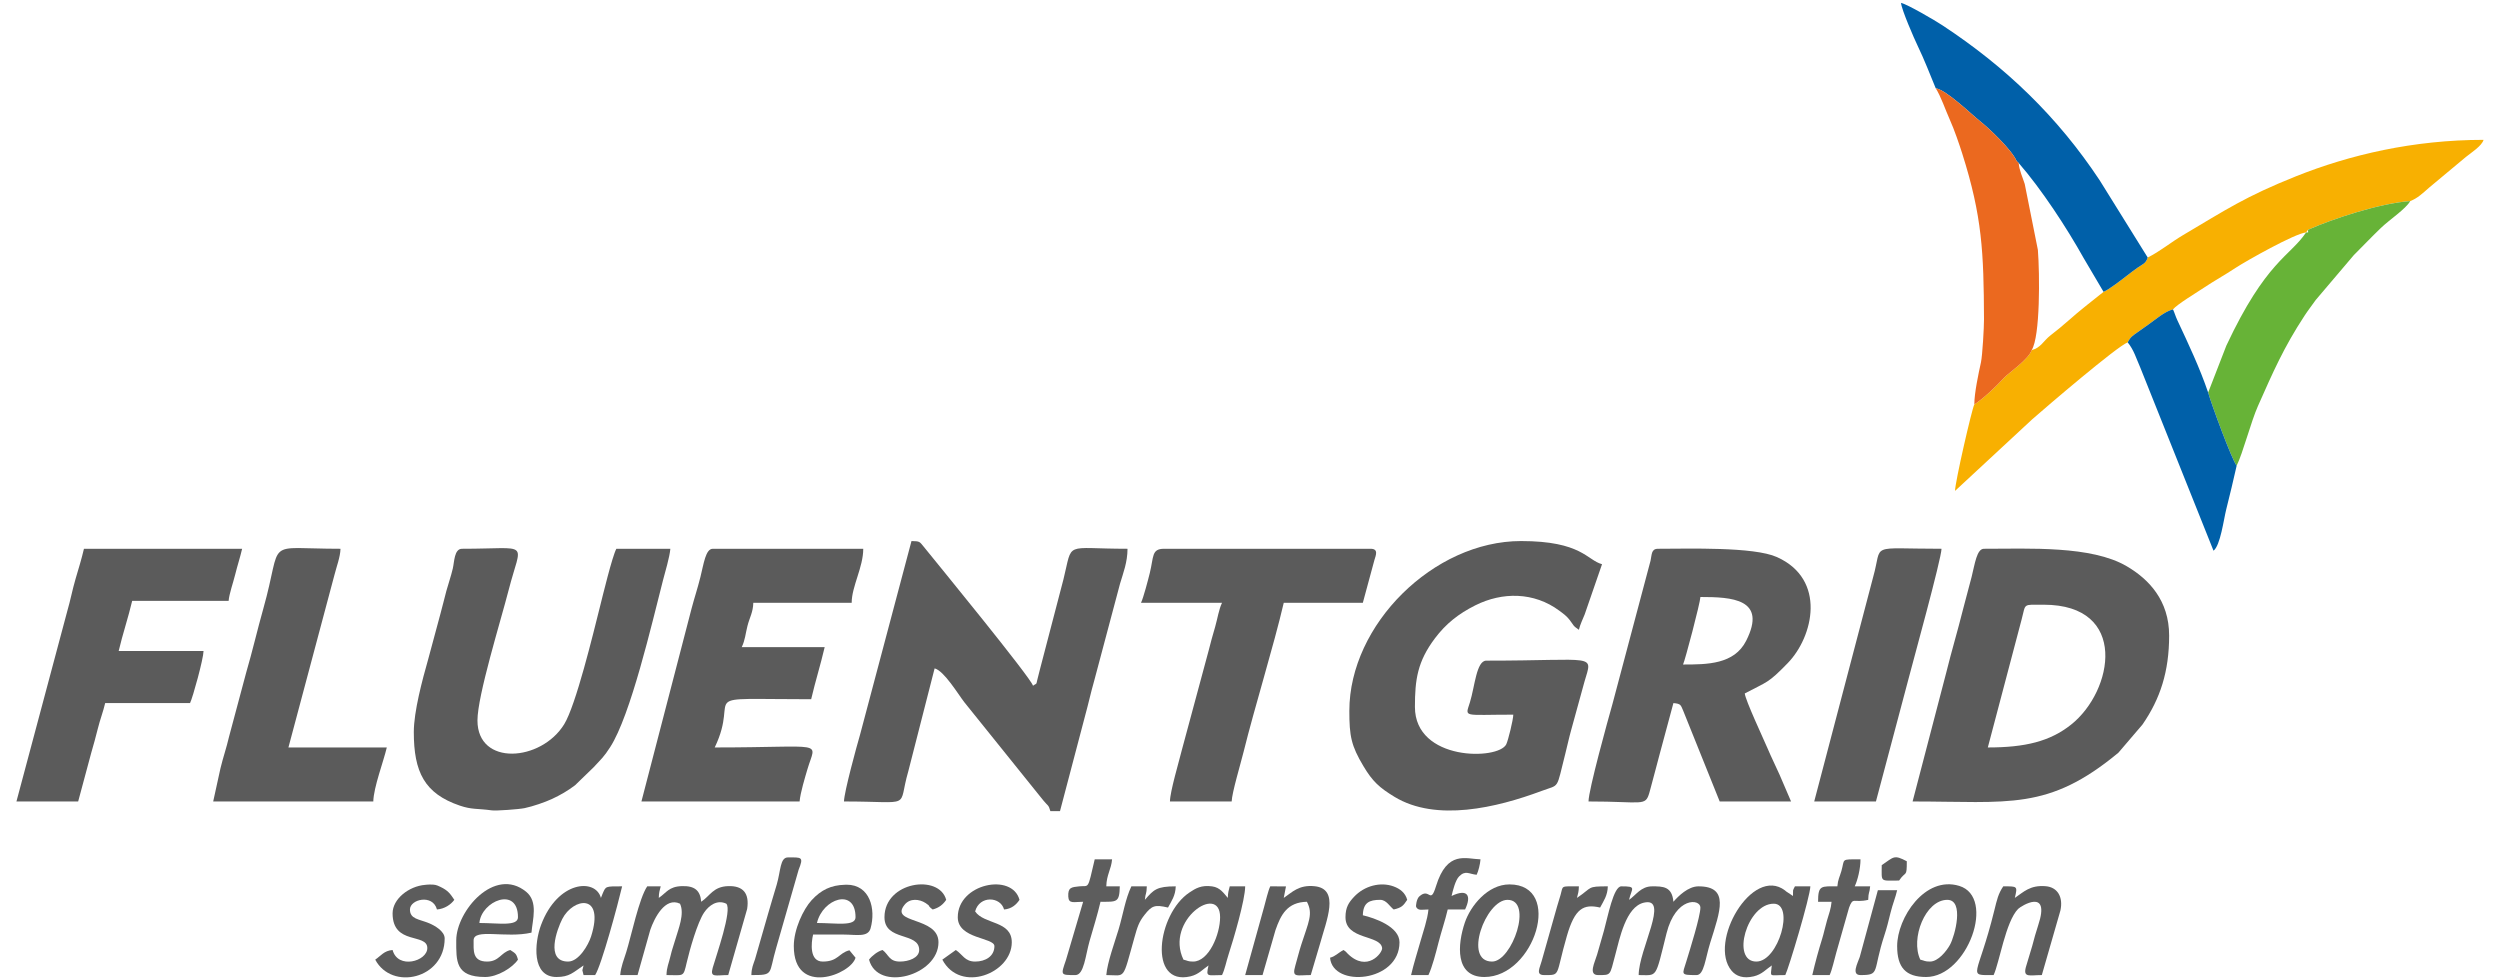 <?xml version="1.0" encoding="UTF-8"?>
<!DOCTYPE svg PUBLIC "-//W3C//DTD SVG 1.1//EN" "http://www.w3.org/Graphics/SVG/1.1/DTD/svg11.dtd">
<!-- Creator: CorelDRAW 2020 (64-Bit) -->
<svg xmlns="http://www.w3.org/2000/svg" xml:space="preserve" width="64.347mm" height="25.231mm" version="1.1" style="shape-rendering:geometricPrecision; text-rendering:geometricPrecision; image-rendering:optimizeQuality; fill-rule:evenodd; clip-rule:evenodd"
viewBox="0 0 6434.66 2523.06"
 xmlns:xlink="http://www.w3.org/1999/xlink"
 xmlns:xodm="http://www.corel.com/coreldraw/odm/2003">
 <defs>
  <style type="text/css">
   <![CDATA[
    .fil2 {fill:#0060A9}
    .fil0 {fill:#5B5B5B}
    .fil5 {fill:#5C5C5C}
    .fil6 {fill:#5D5D5D}
    .fil4 {fill:#67B337}
    .fil3 {fill:#EB691F}
    .fil1 {fill:#F8B001}
   ]]>
  </style>
 </defs>
 <g id="Layer_x0020_1">
  <g id="_2547231781344">
   <path class="fil0" d="M3473.02 1829.51c0,65.08 4.72,89.63 36.28,142.46 23.4,39.17 40.88,55.21 79.92,78.95 107.27,65.24 263.59,27.8 378.19,-14.98 48.6,-18.13 37.17,-0.98 61.76,-97.11 5.32,-20.81 9.15,-39.7 14.79,-59.68l34.26 -124.64c21.51,-73.71 32.72,-54.09 -252.7,-54.09 -25.44,0 -29.4,66.04 -42.17,107.36 -12.34,39.94 -19.62,31.66 111.68,31.66 -0.3,13.61 -13.18,66.04 -18.1,76.23 -19.85,41.13 -235.11,43.87 -235.11,-96.09 0,-70.61 6.57,-116.96 51.6,-176.78 28.06,-37.28 60.33,-62.94 103.89,-84.78 69.29,-34.73 151.02,-34.68 216.28,13.91 10.52,7.83 18.01,12.99 26.21,23.44 11.27,14.39 7.79,14.74 24.03,25.62 3.09,-13.24 10.03,-27.43 14.95,-39.67l44.63 -129.14c-38.9,-10.38 -52.34,-59.58 -208.52,-59.58 -224.93,0 -441.87,214.99 -441.87,436.91z"/>
   <path class="fil0" d="M5116.37 1923.84l87.13 -329.91c11.2,-41.69 1.19,-37.49 56.85,-37.49 219.07,0 179.53,221.94 70.35,308.66 -54.5,43.29 -118.11,58.74 -214.33,58.74zm-193.63 139.02c247.86,0 348.66,24.7 529.79,-125.58l61.79 -72.25c45.91,-66.44 68.74,-136.78 68.74,-229.15 0,-90.48 -52.21,-145.21 -109.36,-178.59 -91.13,-53.23 -249.96,-44.83 -367.26,-44.83 -18.44,0 -23.23,38.2 -31.8,72.47 -7.4,29.59 -15.07,55.47 -21.81,82.44 -14.32,57.34 -29.55,107.52 -43.72,164.8l-86.37 330.69z"/>
   <path class="fil0" d="M2172.24 2062.86c181.56,0 136.8,20.83 165.59,-77.68l67.75 -264.9c24.72,6.6 60.64,66.85 76.57,87.27l185.92 231.13c6.72,8.44 10.17,12.53 17.75,21.97 11.18,13.9 13.22,10.42 17.65,27.03l24.82 0 65.19 -247.6c7.91,-28.36 13.84,-56.61 22.51,-86.72l66.79 -250.95c7.96,-27.05 19.28,-55.16 19.28,-89.95 -165.76,0 -140.06,-21.36 -164.84,78.44l-60.65 232.27c-12.98,47.33 -4.03,31.72 -17.78,41.79 -5.48,-20.5 -245.74,-313.92 -281.89,-358.56 -10.36,-12.79 -9.84,-13.33 -30.89,-13.8l-132.33 498.21c-8.92,30.52 -40.89,147.44 -41.44,172.05z"/>
   <path class="fil0" d="M4331.93 1710.35c5.23,-10.9 44.37,-159.48 44.68,-173.77 80.35,0 172.67,4.36 117.73,112.77 -30.8,60.77 -100.38,61 -162.41,61zm-243.28 352.51c139.83,0 146.04,13.43 156.51,-22.24 4,-13.64 4.67,-17.96 8.43,-31.28 5.4,-19.14 12.44,-47.46 17.72,-66.68l35.8 -133.01c19.69,1.64 18.7,5.01 25.16,19.52l93.99 233.69 183.7 0 -29.85 -69.45c-9.96,-22.27 -20.53,-43.45 -31.1,-68.19 -10.28,-24.06 -56.8,-123.44 -58.2,-140.4 58.55,-30.98 59.46,-25.45 110.57,-78.08 66.2,-68.15 100.25,-215.35 -27.69,-272.89 -59.95,-26.96 -227.61,-21.39 -306.3,-21.39 -17.59,0 -15.69,15.45 -19.07,30.58l-97.99 368.7c-11.64,41.12 -61.68,221.73 -61.68,251.12z"/>
   <path class="fil0" d="M1065.08 1884.12c0,102.75 27.29,158.37 118.42,189.41 31.27,10.64 44.32,7.01 82.47,12.25 11.12,1.54 70.13,-2.8 84.34,-5.79 21.84,-4.6 52.36,-15.18 70.66,-23.68 21.78,-10.13 40.76,-21.23 59.15,-35.18l47.92 -46.42c19.84,-21.57 25.74,-25.65 42.54,-51.78 52.67,-81.91 106.95,-316.82 136.02,-429.97 5.1,-19.83 17,-58.82 18.8,-80.5l-139.01 0c-10.87,20.55 -35,120.61 -42.64,150.99 -17.02,67.67 -61.51,251.77 -91.58,300.64 -59.37,96.48 -223.25,108.59 -223.25,-9.76 0,-63.99 59.63,-255.23 80.5,-336.54 33.03,-128.73 58.52,-105.33 -120.22,-105.33 -20.23,0 -19.72,33.77 -23.74,50.73 -4.95,20.9 -11,37.6 -16.61,57.87 -5.25,19 -9.46,38.42 -15.33,59.13l-31.62 117.33c-14.89,52.42 -36.82,133.84 -36.82,186.6z"/>
   <path class="fil1" d="M5527.89 662.78c-4.85,15.85 -12.7,16.81 -27.13,26.91 -9.08,6.34 -18.62,13.79 -28.3,21.29 -14.26,11.04 -44.3,34.21 -58.2,40.17 -31.3,25.02 -60.75,47.56 -90.64,74.19 -15.15,13.48 -29.83,25.33 -46.28,38.12 -17.67,13.73 -25,32.18 -48.11,37.63 -7.49,23.84 -61.23,60.3 -71.28,71.44 -19.01,21.05 -52.49,53.12 -76.33,68.44 -6.2,11.62 -49.65,200.59 -49.65,222.55l198.32 -183.97c35.83,-31.58 220.04,-189.22 246.15,-198.32 7.43,-14.66 13.08,-17.27 25.64,-26.33 13.03,-9.4 16.75,-12.1 29.06,-20.62 15.11,-10.45 41.01,-33.16 61.86,-37.94 9.78,-12.47 60.79,-43.35 78.44,-55.12 28.31,-18.88 53.69,-32.61 82.44,-51.61 26.46,-17.48 153.23,-89.01 181.69,-91.38l4.96 -6.73c62.33,-27.92 184.1,-68.28 263.14,-73.98 18.74,-7.06 32.77,-20.77 48.54,-34.59l94.74 -79.02c13.01,-10.53 41.23,-28.46 45.38,-43.99 -180.1,0 -344.02,38.4 -482.3,93.62 -131.19,52.4 -180.51,86.18 -290.63,151.24 -32.39,19.14 -59.62,42.18 -91.51,58z"/>
   <path class="fil0" d="M1650.93 2062.86l407.12 0c1.85,-22.3 14.07,-62.34 20.43,-83.83 22.1,-74.6 49.86,-55.19 -238.89,-55.19 68.56,-142.88 -64.44,-124.12 248.24,-124.12 10.99,-47.13 24,-87.86 34.76,-134.05l-213.49 0c8.85,-18.44 9.46,-33.72 14.79,-54.72 5.41,-21.35 14.45,-34.95 15,-59.47l253.21 0c0,-41.85 29.78,-91.32 29.78,-139.02l-387.25 0c-18.45,0 -23.23,38.2 -31.8,72.47 -7.54,30.15 -15.51,53.67 -22.85,81.41l-129.05 496.52z"/>
   <path class="fil0" d="M42.33 2062.86l158.87 0 33.66 -125.22c6.58,-23.17 11.09,-38.46 16.98,-62.46 5.4,-21.99 13.8,-43.76 18.87,-65.53l218.45 0c7.36,-15.33 34.3,-113.27 34.76,-134.05l-218.45 0c9.95,-42.72 24.92,-86.91 34.75,-129.09l248.24 0c1.52,-18.29 11.54,-46.07 16.85,-67.54 6.24,-25.19 12.36,-42.7 17.9,-66.51l-407.11 0c-6.29,27.02 -13.56,50.07 -21.64,77.66 -8.55,29.18 -12.87,53.94 -21.32,82.94l-130.81 489.8z"/>
   <path class="fil0" d="M2936.82 1551.48l208.52 0c-8.37,17.45 -11.36,39.7 -17.68,61.76 -6.72,23.43 -11.6,40.04 -17.07,62.36l-68.53 254.19c-7.54,30.48 -30.77,108.56 -30.77,133.07l158.87 0c0.49,-21.8 23.5,-98.7 30.78,-128.11 28.7,-116 77.15,-271.14 103.27,-383.27l203.56 0 29.8 -110.07c3.84,-12.55 11.02,-28.95 -9.94,-28.95l-531.23 0c-32.94,0 -26.49,20.12 -36.96,62.35 -4.61,18.62 -16.3,63.49 -22.62,76.67z"/>
   <path class="fil0" d="M548.74 2062.86l412.08 0c0.81,-36.36 26.34,-102.91 34.76,-139.02l-253.21 0 118.15 -442.87c5.33,-21.48 15.43,-47.58 15.9,-68.51 -202.49,0 -146.47,-30.68 -198.6,153.91 -15.45,54.7 -28.42,111.23 -44.07,164.45l-43.99 164.54c-7.41,31.65 -15.03,52.19 -22.26,82l-18.76 85.5z"/>
   <path class="fil2" d="M4982.32 227.25c27.47,4.32 91.53,66.78 113.26,83.97 24.13,19.09 82.43,74.35 94.97,103.31l5.26 4.97c59.17,68.07 123.64,166.73 167.27,244.81l51.18 86.84c13.9,-5.96 43.94,-29.13 58.2,-40.17 9.68,-7.5 19.22,-14.95 28.3,-21.29 14.43,-10.1 22.28,-11.06 27.13,-26.91l-123.54 -198.61c-108.62,-164.02 -241.71,-291.75 -405.12,-399.19 -18.09,-11.89 -88.71,-53.47 -106.27,-57.56 1.47,17.74 33.8,91.77 43.02,110.89 17.31,35.9 31.4,72.84 46.34,108.94z"/>
   <path class="fil0" d="M4669.54 2062.86l158.87 0 85.46 -321.66c8.93,-34.77 82.75,-301.85 83.35,-328.74 -191.61,0 -150.68,-16.29 -175.87,72.38l-151.81 578.02z"/>
   <path class="fil3" d="M5081.62 1040.97c23.84,-15.32 57.32,-47.39 76.33,-68.44 10.05,-11.14 63.79,-47.6 71.28,-71.44 22.22,-35.06 20.84,-196.01 15.98,-257.93l-33.85 -169.7c-5.63,-17.99 -13.91,-34.22 -15.55,-53.96l-5.26 -4.97c-12.54,-28.96 -70.84,-84.22 -94.97,-103.31 -21.73,-17.19 -85.79,-79.65 -113.26,-83.97 13.73,21.67 24.5,54.69 36.47,81.31 11.45,25.44 24.19,62.88 31.91,87.24 51.18,161.41 55.15,253.48 55.86,425.96 0.08,19.88 -3.98,93.32 -7.92,111.24 -6.17,28.08 -17.02,78.87 -17.02,107.97z"/>
   <path class="fil4" d="M5940.53 591.5c0,8.3 2.37,6.73 -4.96,6.73 -41.3,61.68 -103.06,73.33 -205.23,291.26l-46.86 120.82c7.1,26.73 61.29,173.9 73.35,188.35 16.08,-32.28 36.7,-112.85 54.74,-153.47 39.56,-89.09 66.32,-150.62 119.93,-232.57 9.38,-14.35 19.26,-26.8 28.92,-40.59l98.03 -115.46c24.24,-24.21 44.75,-45.88 69.4,-69.61 23.01,-22.14 63.9,-48.69 75.82,-69.44 -79.04,5.7 -200.81,46.06 -263.14,73.98z"/>
   <path class="fil2" d="M5476.44 881.23c16.11,19.84 22.04,41.66 32.22,64.47l188.6 471.73c17.62,-12.92 26.41,-81.19 32.74,-106.27 9.81,-38.88 18.3,-74.75 26.83,-112.5 -12.06,-14.45 -66.25,-161.62 -73.35,-188.35 -21.66,-63.54 -50.62,-124.91 -78.93,-185.3 -5.41,-11.56 -6.96,-18.56 -11.55,-28.67 -20.85,4.78 -46.75,27.49 -61.86,37.94 -12.31,8.52 -16.03,11.22 -29.06,20.62 -12.56,9.06 -18.21,11.67 -25.64,26.33z"/>
   <path class="fil5" d="M4113.48 2509.69c33.74,0 29.66,1.69 43.67,-50.66 11.68,-43.66 27.54,-124.73 73.71,-135.66 67.58,-15.99 -13.12,120.56 -13.12,186.32 48.98,0 42.01,11.51 71.6,-107.13 23.67,-94.9 87.27,-89.77 87.27,-66.64 0,22.47 -27.04,108.64 -36.03,138.08 -10.64,34.83 -16.29,35.69 26.11,35.69 19.53,0 22.41,-42.3 35.38,-83.77 25.34,-81.03 50.14,-144.61 -30.42,-144.61 -26.5,0 -51.79,25.05 -64.54,39.71 -3.32,-39.91 -27.44,-39.71 -54.61,-39.71 -29.17,0 -41.94,22.94 -59.58,34.75 7.1,-30.51 20.76,-34.75 -19.86,-34.75 -20.14,0 -34.46,77.19 -44.7,114.17 -5.78,20.87 -11.19,39.26 -17.71,61.75 -5.72,19.73 -23.38,52.46 2.83,52.46z"/>
   <path class="fil6" d="M1695.61 2311.1l0 0zm0 0c0.34,-15.13 2.24,-18.1 4.97,-29.79l-34.75 0c-21.12,31.53 -40.65,126.36 -54,169.41 -5.86,18.9 -13.7,37.22 -15.51,58.97l44.68 0 32.71 -116.24c10.53,-30.49 38.27,-85.81 76.52,-67.46 12.48,26.01 -4.34,65.59 -12.03,92.24 -5.01,17.35 -8.62,25.66 -12.39,42.21 -4.54,19.93 -9.88,28.49 -10.34,49.25 45.33,0 43.02,6.54 52.06,-32.35 7.56,-32.52 27.54,-103.32 44.93,-128.84 12.18,-17.86 33.39,-33.8 56.92,-22.51 15.76,15.76 -26.22,134.33 -34.95,164.91 -7.56,26.51 7.7,18.79 39.92,18.79l48.71 -170.16c6.25,-40.38 -10.44,-59.94 -48.63,-58.78 -38.79,1.18 -46.56,24.85 -69.59,40.27 -2.4,-28.85 -16.65,-41.27 -49.56,-40.27 -34.13,1.04 -39.95,17.14 -59.67,30.35z"/>
   <path class="fil5" d="M4565.28 2479.9l-4.97 4.97 4.97 -4.97zm0 0l0 0zm-44.68 -4.97c-66.06,0 -24.1,-148.94 44.68,-148.94 54.43,0 12.46,148.94 -44.68,148.94zm39.71 9.94c-2.64,31.71 -9.5,24.82 34.76,24.82 8.21,-15.53 63.93,-201.25 64.54,-228.38l-39.72 0c-6.32,13.18 -4.53,5.31 -4.96,24.82l-17.88 -11.91c-0.81,-0.64 -1.8,-1.72 -2.62,-2.35 -84.35,-64.32 -199.14,133.93 -137.37,206.88 11.72,13.85 29.97,20.5 56.65,14.25 21.57,-5.06 31.94,-18.32 46.6,-28.13z"/>
   <path class="fil5" d="M1462.27 2474.93c-59.61,0 -28.19,-83.75 -15.13,-109.46 27.75,-54.62 109.99,-68.4 74.33,44.55 -7.05,22.33 -31.69,64.91 -59.2,64.91zm-29.79 39.72c33.43,0 42.59,-11.76 69.51,-29.78 -4.09,19.29 -4.09,5.52 0,24.82l29.79 0c16.16,-24.14 59.08,-183.65 69.5,-228.38 -44,0 -41.63,-0.61 -50.38,19.12 -0.46,1.04 -1,2.62 -1.4,3.57 -0.39,0.95 -1.09,2.78 -1.41,3.56 -0.31,0.77 -0.74,2.46 -1.42,3.54 -13.65,-51.14 -111.28,-44.7 -154.01,69.41 -17.19,45.91 -24.99,134.14 39.82,134.14z"/>
   <path class="fil6" d="M3110.59 2484.87l0 0zm-39.72 -9.94c-13.41,0 -13.69,-2.36 -24.82,-4.96 -48.43,-100.91 94.33,-198.23 94.33,-109.23 0,44.19 -28.93,114.19 -69.51,114.19zm39.72 9.94c-7.33,31.45 -2.85,24.82 34.75,24.82 7.65,-15.93 10.39,-33.25 16.76,-52.75 12.76,-39.07 42.82,-141.06 42.82,-175.63l-39.72 0c-2.72,11.69 -4.63,14.66 -4.96,29.79 -10.75,-12.36 -19.73,-26.81 -40.24,-29.69 -28.15,-3.96 -42.91,5.35 -58.29,15.56 -83.76,55.62 -107.1,241.66 2.27,216.03 21.58,-5.06 31.94,-18.32 46.61,-28.13z"/>
   <path class="fil5" d="M4967.43 2474.93c-13.41,0 -13.69,-2.36 -24.83,-4.96 -25.87,-53.93 12.95,-153.91 69.51,-153.91 44.02,0 19.93,92.26 6.75,115.97 -8.93,16.06 -30.22,42.9 -51.43,42.9zm-84.41 -39.71c0,55.02 21.97,79.43 74.48,79.43 106.55,0 180.86,-205.55 85.23,-234.52 -88.51,-26.81 -159.71,82.47 -159.71,155.09z"/>
   <path class="fil5" d="M3840.42 2474.93c-75.26,0 -16.41,-158.87 39.71,-158.87 66.96,0 11.91,158.87 -39.71,158.87zm-19.86 39.72c129.46,0 203.71,-238.31 64.54,-238.31 -55.81,0 -100.25,55.05 -114.92,98.57 -18.61,55.2 -26.39,139.74 50.38,139.74z"/>
   <path class="fil5" d="M2102.73 2375.64c14.7,-63.11 99.3,-91.39 99.3,-14.9 0,24.32 -50.69,14.9 -99.3,14.9zm-59.58 59.58c0,130.62 147.4,72.78 158.88,29.79l-15.75 -19.1c-27.28,6.67 -28.81,29.02 -68.66,29.02 -34.6,0 -29.85,-47.92 -24.82,-69.5 26.48,0 52.97,-0.07 79.44,0 31.79,0.1 61.85,7.66 68.5,-15.93 13.94,-49.48 -1.13,-112.6 -61.93,-112.43 -1.18,0.01 -2.6,0.14 -3.74,0.16 -35.88,0.88 -61.55,13.01 -86.18,39.89 -21.35,23.3 -45.74,74.76 -45.74,118.1z"/>
   <path class="fil5" d="M1233.89 2375.64c4.68,-56.3 99.29,-96.02 99.29,-14.9 0,24.32 -50.68,14.9 -99.29,14.9zm-59.58 44.68c0,53.22 -2.62,94.33 74.47,94.33 31.84,0 70.64,-24.13 84.4,-44.68 -4.35,-16.31 -7.2,-16.35 -19.86,-24.82 -24.01,6.41 -28.48,29.78 -59.58,29.78 -38.29,0 -34.75,-28.8 -34.75,-54.61 0,-31.9 83.12,-4.52 148.95,-19.86 2.81,-33.84 17.77,-79.65 -13.84,-105.32 -81.37,-66.08 -179.79,50.26 -179.79,125.18z"/>
   <path class="fil5" d="M5185.88 2311.1l0 0zm0 0c7.15,-30.69 7.33,-29.79 -29.79,-29.79 -12.96,19.36 -16.12,34.13 -22.87,61.53 -43.14,175.34 -72.58,166.85 -1.95,166.85 14.56,-30.35 30.87,-137.51 63.08,-170.26 6.95,-7.07 84.19,-55.77 51.77,41.82 -5.83,17.55 -11.04,36.58 -15.58,53.94l-16.35 54.43c-7.15,27.67 10.43,20.07 41.2,20.07l47.81 -166.08c7.64,-34.72 -7.28,-60.12 -37.95,-62.65 -40.36,-3.33 -56.86,15.06 -79.37,30.14z"/>
   <path class="fil5" d="M3304.21 2311.1l0 0zm0 0l5.72 -29.63 -40.47 -0.16c-5.65,11.77 -11.52,37.7 -15.97,53.53l-48.57 174.85 44.68 0 33.3 -115.64c13.79,-39.73 30.2,-71.9 80.89,-73.03 16.51,31.21 4.3,51.98 -14.31,109.81 -5.73,17.78 -10.59,37.75 -15.63,55.02 -9.25,31.73 4.11,23.84 39.87,23.84l23.84 -80.42c16.34,-59.9 52.01,-141.52 -14.01,-148.27 -40.78,-4.17 -58,15.81 -79.34,30.1z"/>
   <path class="fil5" d="M3463.09 2360.74c0,59.16 90.41,44.84 94.33,79.44 1.37,12.1 -38.63,63.92 -88.78,14.31 -6.07,-6 -3.13,-4.4 -10.52,-9.34 -15.41,8.15 -20.3,16 -34.75,19.86 6.51,78.19 178.73,63.57 178.73,-39.72 0,-40.47 -64.25,-62.5 -94.33,-69.51 0.73,-32.85 16.82,-39.72 44.69,-39.72 16.03,0 24.64,17.42 34.75,24.82 20.67,-4.81 24.5,-9.51 34.75,-24.82 -4.88,-18.29 -18.63,-28.53 -35.15,-34.59 -33.34,-12.22 -74.88,-1.83 -101.69,26.83 -13.55,14.49 -22.03,26.96 -22.03,52.44z"/>
   <path class="fil5" d="M2276.5 2360.74c0,62.62 89.37,37.49 89.37,84.41 0,20.39 -27.3,29.78 -49.65,29.78 -28.06,0 -29.01,-18.3 -44.69,-29.78 -12.8,3.41 -27.96,15.56 -34.75,24.82 22.54,84.41 178.73,40.76 178.73,-44.68 0,-67.1 -127.89,-46.85 -86.99,-96.92 13.86,-16.97 37.78,-14.53 53.9,-4.04 14.98,9.74 2.57,5.1 18.2,16.55 16.06,-4.29 26.62,-12.68 34.75,-24.82 -18,-67.4 -158.87,-46.99 -158.87,44.68z"/>
   <path class="fil5" d="M2465.16 2360.74c0,56.56 94.33,51.84 94.33,74.48 0,25.8 -22.74,39.71 -49.65,39.71 -26.49,0 -32.09,-18.03 -49.64,-29.78 -12.25,8.19 -23.24,17.11 -34.76,24.82 46.31,87.51 178.74,35.57 178.74,-44.68 0,-56.15 -71.59,-45.47 -94.34,-79.44 11.14,-41.69 65.5,-38.58 74.48,-4.97 19.41,-1.61 31.39,-12.39 39.72,-24.82 -18.84,-70.55 -158.88,-41.95 -158.88,44.68z"/>
   <path class="fil5" d="M1010.47 2350.82c0,82.85 89.37,49.92 89.37,89.36 0,34.06 -75.86,55.55 -89.37,4.97 -22.18,1.84 -29.85,14.88 -44.68,24.82 42.55,80.43 178.73,49.91 178.73,-54.61 0,-18.81 -26.5,-33.54 -40.26,-39.18 -26.21,-10.75 -49.11,-10.42 -49.11,-35.3 0,-26.23 58.67,-40.59 69.51,0 19.91,-1.65 35.81,-12.71 44.68,-24.82 -10.27,-15.34 -15.79,-23.93 -36.1,-33.53 -10.59,-5.01 -13.12,-5.89 -27.69,-5.86 -4.17,0.01 -8.38,0.58 -11.37,0.83 -41.96,3.47 -83.71,36.29 -83.71,73.32z"/>
   <path class="fil6" d="M3676.58 2340.88c-2.09,25.09 -14.02,58.78 -20.91,83.36 -7.47,26.71 -16.71,55.09 -23.78,85.45l44.69 0c9.64,-20.1 19.42,-58.03 25.86,-83.36 6.94,-27.3 17.32,-57.68 23.78,-85.45l44.69 0c16.92,-35.26 7.09,-54.82 -34.76,-34.75 3.1,-13.27 9.69,-40.6 19.27,-50.24 16.78,-16.92 25.56,-6.01 45.28,-4.37 4.53,-9.46 8.83,-26.51 9.93,-39.72 -37.24,-0.83 -85.9,-24.29 -114.64,69.29 -15.07,49.07 -15.92,1.72 -43.02,26.26 -6.79,6.15 -9.41,24.33 -7.87,27.27 5.45,10.4 16.43,6.26 31.48,6.26z"/>
   <path class="fil6" d="M4729.11 2281.31c-41.71,0 -49.64,-3.57 -49.64,39.71l34.75 0c-1.48,17.79 -6.78,31.17 -11.68,47.9 -4.94,16.84 -8.1,32.96 -12.51,47.07 -9.65,30.89 -17.91,61.31 -25.46,93.7l44.69 0c6.26,-13.07 11.83,-39.58 16.99,-57.48l33.04 -116.24c10.72,-28.72 11.03,-11 49.26,-19.91 0.49,-21.82 3.36,-15.46 4.97,-34.75l-39.72 0c7.46,-15.56 14.89,-45.64 14.89,-69.51 -52.34,0 -39.86,-2.21 -49.24,30.19 -4.43,15.29 -8.88,21.88 -10.34,39.32z"/>
   <path class="fil6" d="M2787.87 2321.02l-44.16 149.65c-13.5,39.79 -14.83,39.02 24.3,39.02 22.25,0 25.85,-50.82 36.43,-87.69 9.94,-34.65 20.16,-66.84 28.12,-100.98 42.02,0 48.7,2.68 49.64,-39.71l-34.75 0c0.67,-29.97 12.75,-43.66 14.9,-69.51l-44.69 0c-18.94,81.3 -13.8,66.79 -39.72,69.51 -20.6,2.16 -29.45,2.78 -28.33,26.41 0.93,19.68 14.76,13.3 38.26,13.3z"/>
   <path class="fil6" d="M2946.75 2316.06l0 0zm0 0c1.6,-19.29 4.48,-12.94 4.96,-34.75l-39.71 0c-15.6,32.5 -21.34,72.32 -32.94,111.04 -9.71,32.4 -28.85,84.14 -31.61,117.34 50.76,0 40.7,16.21 72.36,-96.44 7.64,-27.18 11.29,-39.77 25.98,-58.43 19.08,-24.24 26.81,-26.76 60.54,-18.9 8.79,-16.62 19.32,-30.68 19.86,-54.61 -49.3,0 -56.75,8.64 -79.44,34.75z"/>
   <path class="fil6" d="M3974.46 2509.69c43.58,0 28.49,3.14 58.41,-100.47 20.43,-70.72 42.46,-83.34 85.58,-73.3 8.79,-16.62 19.32,-30.68 19.85,-54.61 -55.06,0 -38.39,2.3 -79.43,29.79 2.72,-11.69 4.62,-14.67 4.96,-29.79 -49.16,0 -39.86,-2.6 -47.22,22.28 -3.99,13.45 -5.37,17.71 -9.17,30.55l-39.45 139.63c-4.44,17.27 -16.31,35.92 6.47,35.92z"/>
   <path class="fil6" d="M1933.92 2509.69c59.18,0 43.79,-1.56 63.94,-70.11l57.72 -201.03c13.46,-33.62 7.96,-31.72 -27.32,-31.72 -20.84,0 -18.45,33.86 -29.13,70.17 -7.74,26.31 -14.6,48.28 -22.67,76.63l-33.25 115.7c-4.35,13.11 -8.86,21.44 -9.29,40.36z"/>
   <path class="fil6" d="M4788.69 2509.69c51.6,0 30.52,-8.32 61.44,-102.4 6.94,-21.09 10.29,-35.81 15.96,-58.52 5.88,-23.59 12.08,-36.68 16.93,-57.53l-49.64 0 -46.62 171.86c-5.74,16.74 -22.18,46.59 1.93,46.59z"/>
   <path class="fil5" d="M4843.31 2226.69c0,45.19 -5.54,39.72 44.68,39.72 17.62,-26.3 19.86,-6.57 19.86,-49.64 -33.49,-17.73 -32.97,-11.22 -64.54,9.92z"/>
  </g>
 </g>
</svg>
